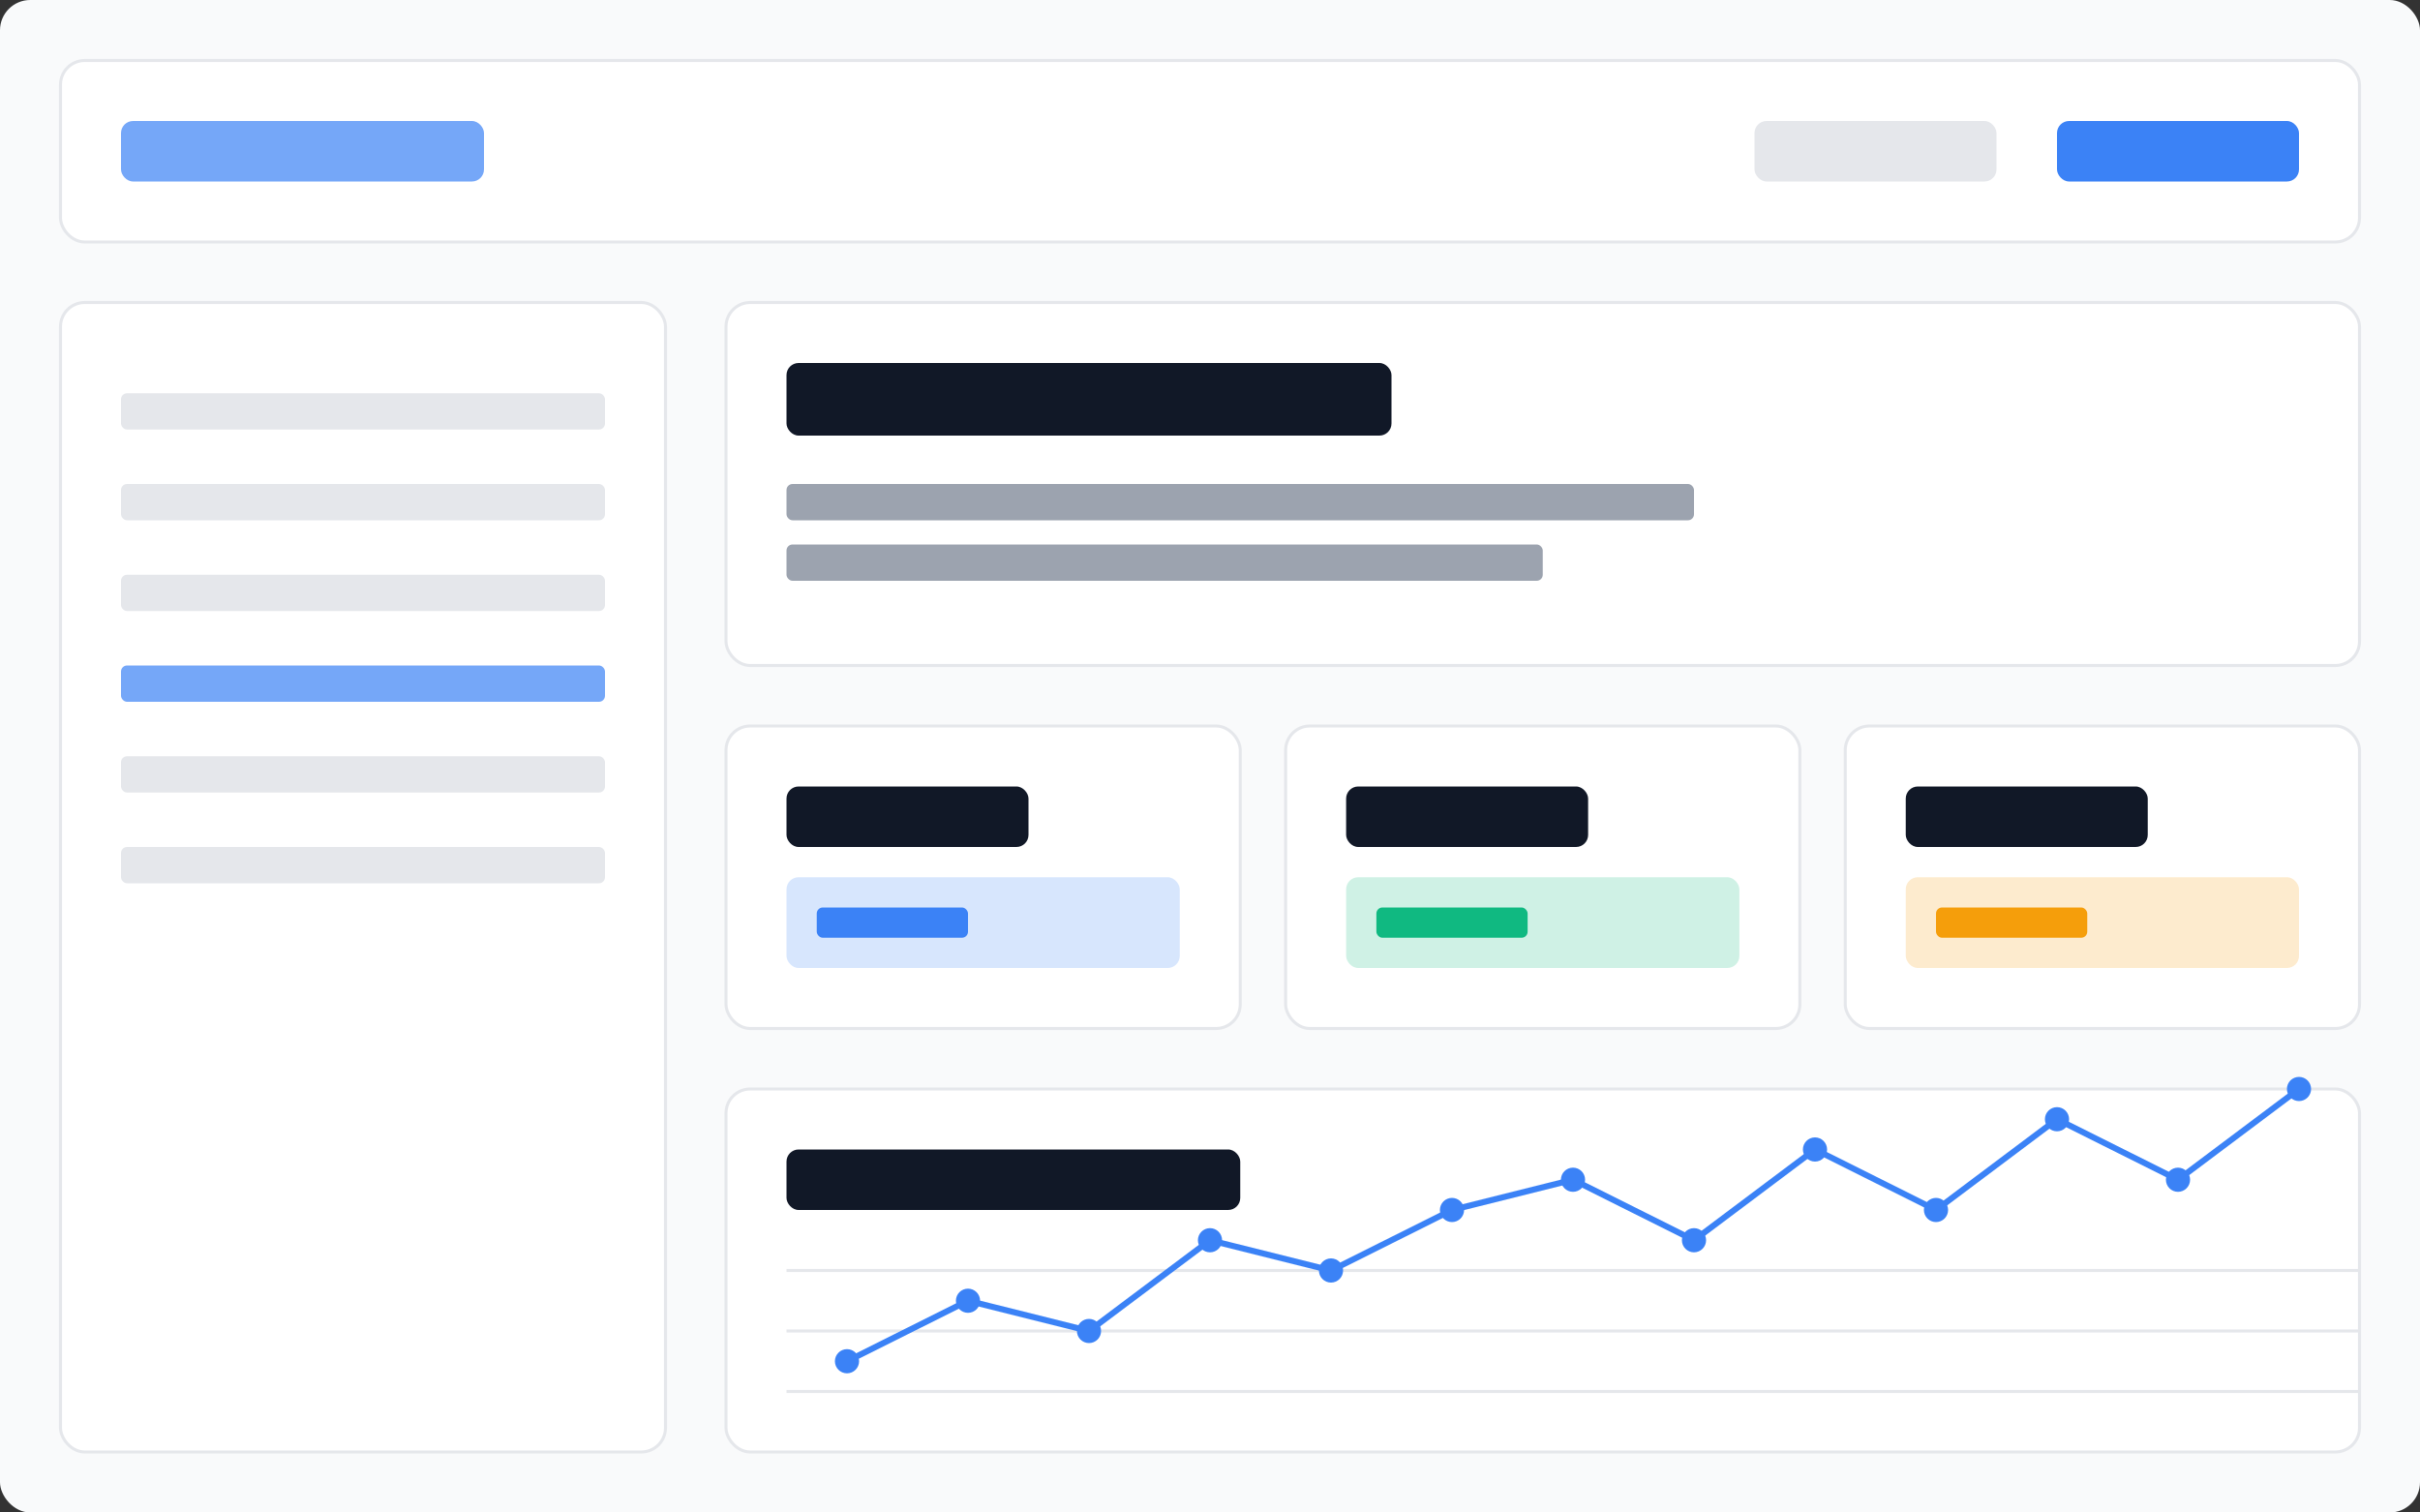 <?xml version="1.0" encoding="UTF-8" standalone="no"?>
<svg width="800" height="500" viewBox="0 0 800 500" fill="none" xmlns="http://www.w3.org/2000/svg">
  <rect x="0" y="0" width="800" height="500" fill="#333333" stroke="none"/>
  <rect width="800" height="500" rx="10" fill="#F9FAFB"/>
  <rect x="20" y="20" width="760" height="60" rx="8" fill="#FFFFFF" stroke="#E5E7EB" stroke-width="1"/>
  <rect x="40" y="40" width="120" height="20" rx="4" fill="#3B82F6" opacity="0.7"/>
  <rect x="580" y="40" width="80" height="20" rx="4" fill="#E5E7EB"/>
  <rect x="680" y="40" width="80" height="20" rx="4" fill="#3B82F6"/>
  
  <!-- Sidebar -->
  <rect x="20" y="100" width="200" height="380" rx="8" fill="#FFFFFF" stroke="#E5E7EB" stroke-width="1"/>
  <rect x="40" y="130" width="160" height="12" rx="2" fill="#E5E7EB"/>
  <rect x="40" y="160" width="160" height="12" rx="2" fill="#E5E7EB"/>
  <rect x="40" y="190" width="160" height="12" rx="2" fill="#E5E7EB"/>
  <rect x="40" y="220" width="160" height="12" rx="2" fill="#3B82F6" opacity="0.7"/>
  <rect x="40" y="250" width="160" height="12" rx="2" fill="#E5E7EB"/>
  <rect x="40" y="280" width="160" height="12" rx="2" fill="#E5E7EB"/>
  
  <!-- Main Content -->
  <rect x="240" y="100" width="540" height="120" rx="8" fill="#FFFFFF" stroke="#E5E7EB" stroke-width="1"/>
  <rect x="260" y="120" width="200" height="24" rx="4" fill="#111827"/>
  <rect x="260" y="160" width="300" height="12" rx="2" fill="#9CA3AF"/>
  <rect x="260" y="180" width="250" height="12" rx="2" fill="#9CA3AF"/>
  
  <!-- Stats Cards -->
  <rect x="240" y="240" width="170" height="100" rx="8" fill="#FFFFFF" stroke="#E5E7EB" stroke-width="1"/>
  <rect x="260" y="260" width="80" height="20" rx="4" fill="#111827"/>
  <rect x="260" y="290" width="130" height="30" rx="4" fill="#3B82F6" opacity="0.2"/>
  <rect x="270" y="300" width="50" height="10" rx="2" fill="#3B82F6"/>
  
  <rect x="425" y="240" width="170" height="100" rx="8" fill="#FFFFFF" stroke="#E5E7EB" stroke-width="1"/>
  <rect x="445" y="260" width="80" height="20" rx="4" fill="#111827"/>
  <rect x="445" y="290" width="130" height="30" rx="4" fill="#10B981" opacity="0.2"/>
  <rect x="455" y="300" width="50" height="10" rx="2" fill="#10B981"/>
  
  <rect x="610" y="240" width="170" height="100" rx="8" fill="#FFFFFF" stroke="#E5E7EB" stroke-width="1"/>
  <rect x="630" y="260" width="80" height="20" rx="4" fill="#111827"/>
  <rect x="630" y="290" width="130" height="30" rx="4" fill="#F59E0B" opacity="0.2"/>
  <rect x="640" y="300" width="50" height="10" rx="2" fill="#F59E0B"/>
  
  <!-- Chart -->
  <rect x="240" y="360" width="540" height="120" rx="8" fill="#FFFFFF" stroke="#E5E7EB" stroke-width="1"/>
  <rect x="260" y="380" width="150" height="20" rx="4" fill="#111827"/>
  
  <!-- Chart Lines -->
  <path d="M260 440 L780 440" stroke="#E5E7EB" stroke-width="1"/>
  <path d="M260 420 L780 420" stroke="#E5E7EB" stroke-width="1"/>
  <path d="M260 460 L780 460" stroke="#E5E7EB" stroke-width="1"/>
  
  <!-- Chart Data -->
  <path d="M280 450 L320 430 L360 440 L400 410 L440 420 L480 400 L520 390 L560 410 L600 380 L640 400 L680 370 L720 390 L760 360" stroke="#3B82F6" stroke-width="2" fill="none"/>
  <circle cx="280" cy="450" r="4" fill="#3B82F6"/>
  <circle cx="320" cy="430" r="4" fill="#3B82F6"/>
  <circle cx="360" cy="440" r="4" fill="#3B82F6"/>
  <circle cx="400" cy="410" r="4" fill="#3B82F6"/>
  <circle cx="440" cy="420" r="4" fill="#3B82F6"/>
  <circle cx="480" cy="400" r="4" fill="#3B82F6"/>
  <circle cx="520" cy="390" r="4" fill="#3B82F6"/>
  <circle cx="560" cy="410" r="4" fill="#3B82F6"/>
  <circle cx="600" cy="380" r="4" fill="#3B82F6"/>
  <circle cx="640" cy="400" r="4" fill="#3B82F6"/>
  <circle cx="680" cy="370" r="4" fill="#3B82F6"/>
  <circle cx="720" cy="390" r="4" fill="#3B82F6"/>
  <circle cx="760" cy="360" r="4" fill="#3B82F6"/>
</svg>
